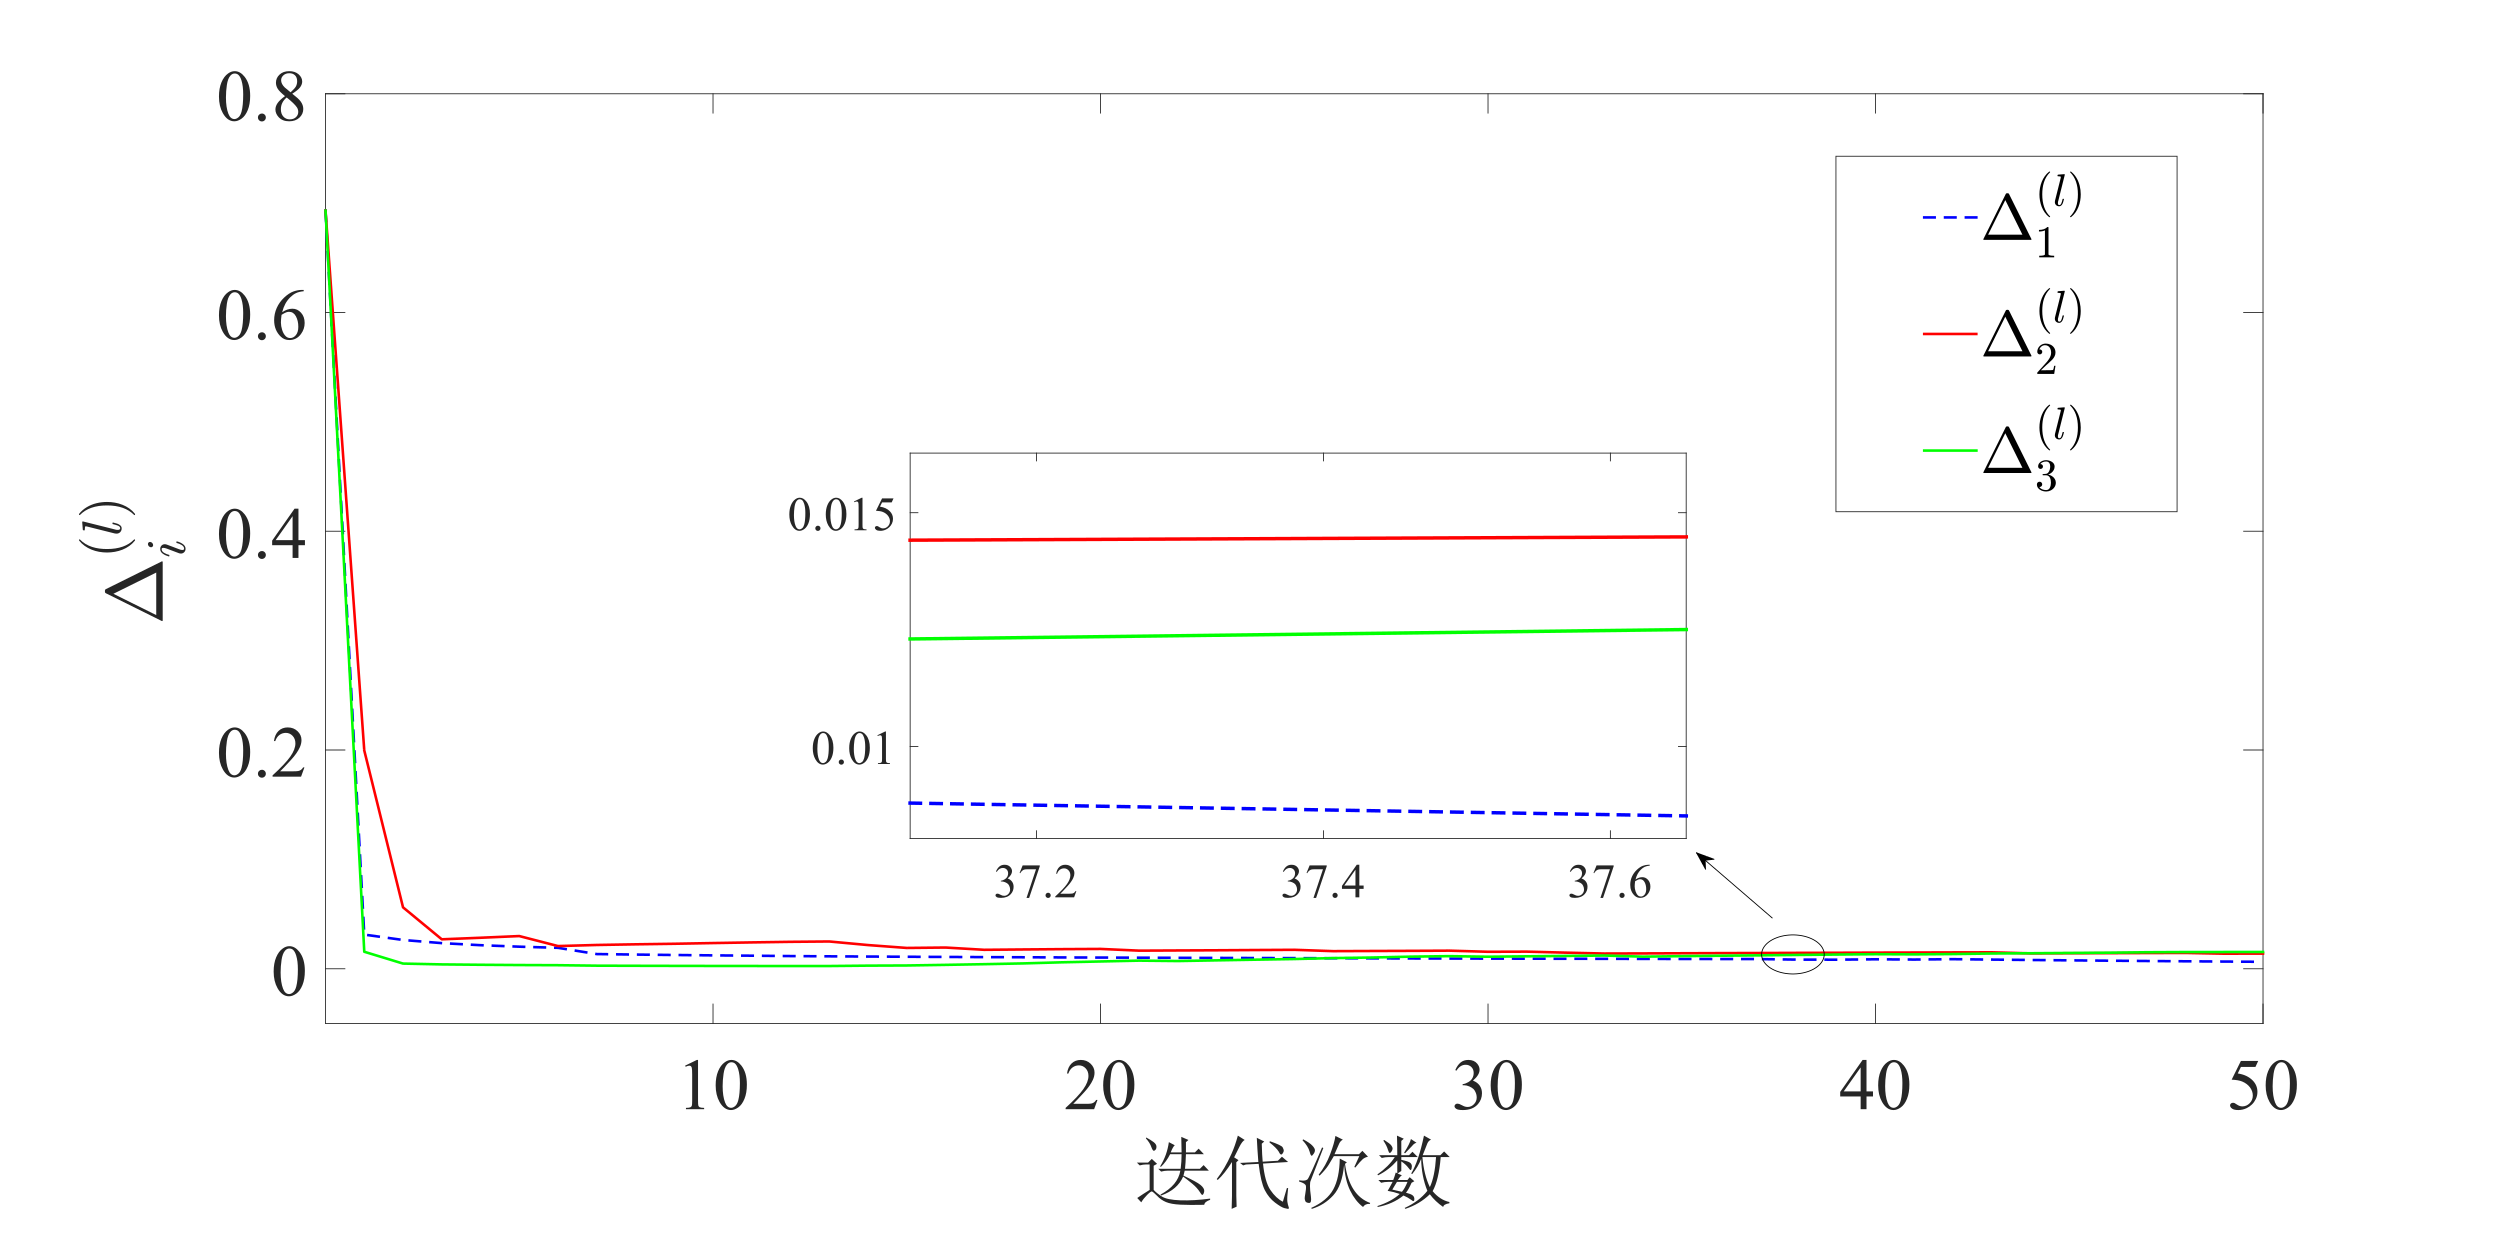 <?xml version="1.0"?>
<!DOCTYPE svg PUBLIC '-//W3C//DTD SVG 1.0//EN'
          'http://www.w3.org/TR/2001/REC-SVG-20010904/DTD/svg10.dtd'>
<svg xmlns:xlink="http://www.w3.org/1999/xlink" style="fill-opacity:1; color-rendering:auto; color-interpolation:auto; text-rendering:auto; stroke:black; stroke-linecap:square; stroke-miterlimit:10; shape-rendering:auto; stroke-opacity:1; fill:black; stroke-dasharray:none; font-weight:normal; stroke-width:1; font-family:'Dialog'; font-style:normal; stroke-linejoin:miter; font-size:12px; stroke-dashoffset:0; image-rendering:auto;" width="1920" height="954" xmlns="http://www.w3.org/2000/svg"
><rect width="100%" height="100%" fill="#333333" stroke="none"/><!--Generated by the Batik Graphics2D SVG Generator--><defs id="genericDefs"
  /><g
  ><defs id="defs1"
    ><clipPath clipPathUnits="userSpaceOnUse" id="clipPath1"
      ><path d="M0 0 L1920 0 L1920 954 L0 954 L0 0 Z"
      /></clipPath
    ></defs
    ><g style="fill:white; stroke:white;"
    ><rect x="0" y="0" width="1920" style="clip-path:url(#clipPath1); stroke:none;" height="954"
    /></g
    ><g style="fill:white; text-rendering:optimizeSpeed; color-rendering:optimizeSpeed; image-rendering:optimizeSpeed; shape-rendering:crispEdges; stroke:white; color-interpolation:sRGB;"
    ><rect x="0" width="1920" height="954" y="0" style="stroke:none;"
      /><path style="stroke:none;" d="M250 786 L1738 786 L1738 72 L250 72 Z"
    /></g
    ><g style="fill:rgb(38,38,38); text-rendering:geometricPrecision; image-rendering:optimizeQuality; color-rendering:optimizeQuality; stroke-linejoin:round; stroke:rgb(38,38,38); color-interpolation:linearRGB; stroke-width:0.667;"
    ><line y2="786" style="fill:none;" x1="250" x2="1738" y1="786"
      /><line y2="72" style="fill:none;" x1="250" x2="1738" y1="72"
      /><line y2="771.12" style="fill:none;" x1="547.6" x2="547.6" y1="786"
      /><line y2="771.12" style="fill:none;" x1="845.2" x2="845.2" y1="786"
      /><line y2="771.12" style="fill:none;" x1="1142.8" x2="1142.8" y1="786"
      /><line y2="771.12" style="fill:none;" x1="1440.4" x2="1440.4" y1="786"
      /><line y2="771.12" style="fill:none;" x1="1738" x2="1738" y1="786"
      /><line y2="86.88" style="fill:none;" x1="547.6" x2="547.6" y1="72"
      /><line y2="86.88" style="fill:none;" x1="845.2" x2="845.2" y1="72"
      /><line y2="86.88" style="fill:none;" x1="1142.8" x2="1142.8" y1="72"
      /><line y2="86.88" style="fill:none;" x1="1440.4" x2="1440.4" y1="72"
      /><line y2="86.88" style="fill:none;" x1="1738" x2="1738" y1="72"
    /></g
    ><g transform="translate(547.6,799.867)" style="font-size:56px; fill:rgb(38,38,38); text-rendering:geometricPrecision; image-rendering:optimizeQuality; color-rendering:optimizeQuality; font-family:'Times New Roman'; stroke:rgb(38,38,38); color-interpolation:linearRGB;"
    ><path style="stroke:none;" d="M-21.438 18.562 L-12.406 14.156 L-11.516 14.156 L-11.516 45.469 Q-11.516 48.578 -11.25 49.344 Q-10.984 50.109 -10.164 50.523 Q-9.344 50.938 -6.828 50.984 L-6.828 52 L-20.781 52 L-20.781 50.984 Q-18.156 50.938 -17.391 50.539 Q-16.625 50.141 -16.32 49.469 Q-16.016 48.797 -16.016 45.469 L-16.016 25.453 Q-16.016 21.406 -16.297 20.25 Q-16.484 19.375 -16.992 18.969 Q-17.5 18.562 -18.203 18.562 Q-19.219 18.562 -21.031 19.406 L-21.438 18.562 ZM2.031 33.672 Q2.031 27.328 3.945 22.75 Q5.859 18.172 9.031 15.938 Q11.484 14.156 14.109 14.156 Q18.375 14.156 21.766 18.5 Q26 23.891 26 33.109 Q26 39.562 24.141 44.07 Q22.281 48.578 19.398 50.617 Q16.516 52.656 13.844 52.656 Q8.531 52.656 5 46.391 Q2.031 41.109 2.031 33.672 ZM7.391 34.359 Q7.391 42.016 9.266 46.859 Q10.828 50.938 13.922 50.938 Q15.391 50.938 16.977 49.609 Q18.562 48.281 19.391 45.156 Q20.641 40.453 20.641 31.906 Q20.641 25.562 19.328 21.312 Q18.344 18.172 16.797 16.859 Q15.672 15.953 14.078 15.953 Q12.219 15.953 10.781 17.625 Q8.812 19.891 8.102 24.758 Q7.391 29.625 7.391 34.359 Z"
    /></g
    ><g transform="translate(845.2,799.867)" style="font-size:56px; fill:rgb(38,38,38); text-rendering:geometricPrecision; image-rendering:optimizeQuality; color-rendering:optimizeQuality; font-family:'Times New Roman'; stroke:rgb(38,38,38); color-interpolation:linearRGB;"
    ><path style="stroke:none;" d="M-2.328 44.859 L-4.922 52 L-26.797 52 L-26.797 50.984 Q-17.141 42.188 -13.203 36.609 Q-9.266 31.031 -9.266 26.406 Q-9.266 22.875 -11.43 20.609 Q-13.594 18.344 -16.594 18.344 Q-19.328 18.344 -21.5 19.938 Q-23.672 21.531 -24.719 24.625 L-25.734 24.625 Q-25.047 19.562 -22.219 16.859 Q-19.391 14.156 -15.141 14.156 Q-10.641 14.156 -7.617 17.055 Q-4.594 19.953 -4.594 23.891 Q-4.594 26.703 -5.906 29.516 Q-7.922 33.953 -12.469 38.906 Q-19.281 46.344 -20.969 47.875 L-11.297 47.875 Q-8.344 47.875 -7.148 47.656 Q-5.953 47.438 -5 46.766 Q-4.047 46.094 -3.328 44.859 L-2.328 44.859 ZM2.031 33.672 Q2.031 27.328 3.945 22.75 Q5.859 18.172 9.031 15.938 Q11.484 14.156 14.109 14.156 Q18.375 14.156 21.766 18.5 Q26 23.891 26 33.109 Q26 39.562 24.141 44.07 Q22.281 48.578 19.398 50.617 Q16.516 52.656 13.844 52.656 Q8.531 52.656 5 46.391 Q2.031 41.109 2.031 33.672 ZM7.391 34.359 Q7.391 42.016 9.266 46.859 Q10.828 50.938 13.922 50.938 Q15.391 50.938 16.977 49.609 Q18.562 48.281 19.391 45.156 Q20.641 40.453 20.641 31.906 Q20.641 25.562 19.328 21.312 Q18.344 18.172 16.797 16.859 Q15.672 15.953 14.078 15.953 Q12.219 15.953 10.781 17.625 Q8.812 19.891 8.102 24.758 Q7.391 29.625 7.391 34.359 Z"
    /></g
    ><g transform="translate(1142.8,799.867)" style="font-size:56px; fill:rgb(38,38,38); text-rendering:geometricPrecision; image-rendering:optimizeQuality; color-rendering:optimizeQuality; font-family:'Times New Roman'; stroke:rgb(38,38,38); color-interpolation:linearRGB;"
    ><path style="stroke:none;" d="M-25.156 21.969 Q-23.562 18.234 -21.148 16.195 Q-18.734 14.156 -15.125 14.156 Q-10.656 14.156 -8.281 17.047 Q-6.484 19.219 -6.484 21.672 Q-6.484 25.719 -11.562 30.047 Q-8.141 31.375 -6.391 33.867 Q-4.641 36.359 -4.641 39.719 Q-4.641 44.531 -7.703 48.062 Q-11.703 52.656 -19.281 52.656 Q-23.016 52.656 -24.375 51.727 Q-25.734 50.797 -25.734 49.734 Q-25.734 48.938 -25.086 48.336 Q-24.438 47.734 -23.547 47.734 Q-22.859 47.734 -22.141 47.953 Q-21.688 48.094 -20.047 48.953 Q-18.406 49.812 -17.766 49.969 Q-16.766 50.281 -15.609 50.281 Q-12.828 50.281 -10.758 48.117 Q-8.688 45.953 -8.688 43 Q-8.688 40.844 -9.656 38.797 Q-10.359 37.266 -11.203 36.469 Q-12.391 35.375 -14.438 34.484 Q-16.484 33.594 -18.625 33.594 L-19.5 33.594 L-19.5 32.781 Q-17.328 32.5 -15.156 31.219 Q-12.984 29.938 -12 28.133 Q-11.016 26.328 -11.016 24.156 Q-11.016 21.344 -12.781 19.609 Q-14.547 17.875 -17.172 17.875 Q-21.406 17.875 -24.25 22.406 L-25.156 21.969 ZM2.031 33.672 Q2.031 27.328 3.945 22.75 Q5.859 18.172 9.031 15.938 Q11.484 14.156 14.109 14.156 Q18.375 14.156 21.766 18.5 Q26 23.891 26 33.109 Q26 39.562 24.141 44.07 Q22.281 48.578 19.398 50.617 Q16.516 52.656 13.844 52.656 Q8.531 52.656 5 46.391 Q2.031 41.109 2.031 33.672 ZM7.391 34.359 Q7.391 42.016 9.266 46.859 Q10.828 50.938 13.922 50.938 Q15.391 50.938 16.977 49.609 Q18.562 48.281 19.391 45.156 Q20.641 40.453 20.641 31.906 Q20.641 25.562 19.328 21.312 Q18.344 18.172 16.797 16.859 Q15.672 15.953 14.078 15.953 Q12.219 15.953 10.781 17.625 Q8.812 19.891 8.102 24.758 Q7.391 29.625 7.391 34.359 Z"
    /></g
    ><g transform="translate(1440.4,799.867)" style="font-size:56px; fill:rgb(38,38,38); text-rendering:geometricPrecision; image-rendering:optimizeQuality; color-rendering:optimizeQuality; font-family:'Times New Roman'; stroke:rgb(38,38,38); color-interpolation:linearRGB;"
    ><path style="stroke:none;" d="M-1.938 38.328 L-1.938 42.203 L-6.922 42.203 L-6.922 52 L-11.422 52 L-11.422 42.203 L-27.125 42.203 L-27.125 38.703 L-9.922 14.156 L-6.922 14.156 L-6.922 38.328 L-1.938 38.328 ZM-11.422 38.328 L-11.422 19.922 L-24.438 38.328 L-11.422 38.328 ZM2.031 33.672 Q2.031 27.328 3.945 22.75 Q5.859 18.172 9.031 15.938 Q11.484 14.156 14.109 14.156 Q18.375 14.156 21.766 18.5 Q26 23.891 26 33.109 Q26 39.562 24.141 44.07 Q22.281 48.578 19.398 50.617 Q16.516 52.656 13.844 52.656 Q8.531 52.656 5 46.391 Q2.031 41.109 2.031 33.672 ZM7.391 34.359 Q7.391 42.016 9.266 46.859 Q10.828 50.938 13.922 50.938 Q15.391 50.938 16.977 49.609 Q18.562 48.281 19.391 45.156 Q20.641 40.453 20.641 31.906 Q20.641 25.562 19.328 21.312 Q18.344 18.172 16.797 16.859 Q15.672 15.953 14.078 15.953 Q12.219 15.953 10.781 17.625 Q8.812 19.891 8.102 24.758 Q7.391 29.625 7.391 34.359 Z"
    /></g
    ><g transform="translate(1738,799.867)" style="font-size:56px; fill:rgb(38,38,38); text-rendering:geometricPrecision; image-rendering:optimizeQuality; color-rendering:optimizeQuality; font-family:'Times New Roman'; stroke:rgb(38,38,38); color-interpolation:linearRGB;"
    ><path style="stroke:none;" d="M-3.688 14.922 L-5.828 19.562 L-16.984 19.562 L-19.406 24.547 Q-12.172 25.609 -7.922 29.938 Q-4.297 33.656 -4.297 38.688 Q-4.297 41.609 -5.484 44.094 Q-6.672 46.578 -8.477 48.328 Q-10.281 50.078 -12.5 51.156 Q-15.641 52.656 -18.953 52.656 Q-22.281 52.656 -23.797 51.523 Q-25.312 50.391 -25.312 49.016 Q-25.312 48.25 -24.688 47.664 Q-24.062 47.078 -23.109 47.078 Q-22.391 47.078 -21.859 47.297 Q-21.328 47.516 -20.047 48.422 Q-17.984 49.844 -15.891 49.844 Q-12.688 49.844 -10.266 47.422 Q-7.844 45 -7.844 41.531 Q-7.844 38.156 -10.008 35.25 Q-12.172 32.344 -15.969 30.75 Q-18.953 29.516 -24.094 29.328 L-16.984 14.922 L-3.688 14.922 ZM2.031 33.672 Q2.031 27.328 3.945 22.75 Q5.859 18.172 9.031 15.938 Q11.484 14.156 14.109 14.156 Q18.375 14.156 21.766 18.5 Q26 23.891 26 33.109 Q26 39.562 24.141 44.07 Q22.281 48.578 19.398 50.617 Q16.516 52.656 13.844 52.656 Q8.531 52.656 5 46.391 Q2.031 41.109 2.031 33.672 ZM7.391 34.359 Q7.391 42.016 9.266 46.859 Q10.828 50.938 13.922 50.938 Q15.391 50.938 16.977 49.609 Q18.562 48.281 19.391 45.156 Q20.641 40.453 20.641 31.906 Q20.641 25.562 19.328 21.312 Q18.344 18.172 16.797 16.859 Q15.672 15.953 14.078 15.953 Q12.219 15.953 10.781 17.625 Q8.812 19.891 8.102 24.758 Q7.391 29.625 7.391 34.359 Z"
    /></g
    ><g transform="translate(994.001,864.2)" style="font-size:61.333px; fill:rgb(38,38,38); text-rendering:geometricPrecision; image-rendering:optimizeQuality; color-rendering:optimizeQuality; font-family:'宋体'; stroke:rgb(38,38,38); color-interpolation:linearRGB;"
    ><path style="stroke:none;" d="M-84.156 34.891 L-85.109 38.703 Q-74.859 43.469 -72 45.852 Q-69.141 48.234 -69.141 50.375 Q-69.141 51.328 -69.617 52.398 Q-70.094 53.469 -70.578 53.469 Q-71.297 53.469 -72.484 51.328 Q-74.625 47.984 -78.203 45.008 Q-81.781 42.031 -85.344 39.406 Q-89.641 49.422 -102.266 53.953 L-102.75 53.234 Q-89.406 46.078 -87.5 34.891 L-97.5 34.891 Q-99.641 34.891 -102.266 35.594 L-104.406 33.453 L-87.25 33.453 Q-86.547 27.969 -86.547 22.25 L-95.359 22.25 Q-98.219 27.969 -102.5 32.031 L-102.984 31.547 Q-100.125 26.781 -98.578 22.375 Q-97.031 17.969 -96.312 12.969 L-91.781 15.344 Q-93.219 16.531 -94.875 20.828 L-86.547 20.828 Q-86.547 16.062 -86.781 8.906 L-81.297 11.297 L-83.203 12.969 L-83.203 20.828 L-76.297 20.828 L-73.438 17.969 L-69.391 22.25 L-83.203 22.25 Q-83.438 29.172 -83.922 33.453 L-72.484 33.453 L-69.625 30.594 L-65.578 34.891 L-84.156 34.891 ZM-107.984 49.656 Q-105.844 52.047 -101.789 54.664 Q-97.734 57.281 -87.492 57.641 Q-77.25 58 -64.625 56.328 L-64.625 57.281 Q-68.906 58.719 -69.141 61.094 Q-80.344 61.344 -87.492 60.984 Q-94.641 60.625 -98.57 58.953 Q-102.5 57.281 -105.359 54.188 Q-108.469 51.094 -109.297 50.852 Q-110.125 50.609 -112.984 53.469 Q-115.844 56.328 -117.516 59.188 L-120.609 55.859 Q-116.094 52.75 -111.078 49.656 L-111.078 30.125 L-114.188 30.125 Q-116.094 30.125 -118.703 30.828 L-120.859 28.688 L-112.281 28.688 L-109.422 25.828 L-105.359 29.641 L-107.984 31.078 L-107.984 49.656 ZM-113.938 10.109 L-113.703 9.391 Q-110.125 11.297 -107.984 12.961 Q-105.844 14.625 -105.844 16.414 Q-105.844 18.203 -106.68 18.922 Q-107.516 19.641 -107.75 19.641 Q-108.703 19.641 -109.656 17.016 Q-110.844 13.438 -113.938 10.109 ZM-8.762 58.719 L-5.668 48.234 L-4.715 48.234 Q-5.668 56.328 -5.309 58.711 Q-4.949 61.094 -4.246 63 Q-3.762 64.203 -4.949 64.203 Q-5.434 64.203 -7.699 63.602 Q-9.965 63 -14.73 59.43 Q-19.496 55.859 -22.59 49.898 Q-25.684 43.938 -27.355 29.641 L-37.121 30.125 L-39.262 30.828 L-41.652 28.922 L-27.59 28.219 Q-28.074 22.25 -28.309 18.203 Q-28.543 14.156 -28.777 9.625 L-23.059 12.484 L-24.965 14.156 Q-24.73 23.453 -24.262 27.969 L-12.574 27.266 L-9.48 24.156 L-4.715 28.219 L-24.012 29.406 Q-22.59 43.469 -18.301 49.781 Q-14.012 56.094 -8.762 58.719 ZM-19.012 13.203 L-18.777 12.25 Q-9.715 15.344 -8.887 17.016 Q-8.059 18.688 -8.059 19.391 Q-8.059 20.344 -8.77 21.422 Q-9.48 22.5 -9.965 22.5 Q-10.918 22.5 -11.871 20.344 Q-13.777 17.25 -19.012 13.203 ZM-44.512 28.453 L-44.512 54.188 Q-44.512 58 -44.277 62.531 L-48.09 64.203 Q-47.84 58.234 -47.84 54.422 L-47.84 28.219 Q-53.559 37.266 -58.809 42.031 L-59.527 41.312 Q-56.418 37.266 -53.684 32.617 Q-50.949 27.969 -48.207 21.898 Q-45.465 15.828 -43.324 7.953 L-38.074 11.297 Q-39.98 12.25 -42.121 16.531 Q-44.277 21.062 -46.184 24.641 L-42.84 26.781 L-44.512 28.453 ZM46.133 32.031 L49.945 23.688 L30.398 23.688 Q28.492 27.016 26.352 30.477 Q24.211 33.938 19.445 38.703 L18.727 37.984 Q24.211 31.078 27.547 22.258 Q30.883 13.438 31.602 8.203 L37.32 11.062 Q35.414 12.016 34.461 14.156 Q33.508 16.297 30.883 22.25 L49.711 22.25 L52.32 19.641 L56.617 24.156 Q54.227 24.641 52.562 26.07 Q50.898 27.5 46.852 32.5 L46.133 32.031 ZM38.273 30.359 Q36.836 46.328 29.93 53.836 Q23.023 61.344 13.492 64.203 L13.008 63.484 Q25.164 58 29.93 49.305 Q34.695 40.609 34.93 25.594 L40.414 28.453 L38.977 29.641 Q40.648 41.797 45.531 49.305 Q50.414 56.812 58.289 59.672 L58.039 60.391 Q54.477 60.141 52.805 62.766 Q46.852 58.234 42.914 50.133 Q38.977 42.031 38.273 30.359 ZM6.82 10.812 Q11.82 13.438 13.844 15.586 Q15.867 17.734 15.867 19.156 Q15.867 20.594 14.797 22.023 Q13.727 23.453 13.492 23.453 Q12.539 23.453 11.82 20.344 Q10.633 16.062 6.336 11.531 L6.82 10.812 ZM3.711 42.266 Q5.383 42.516 6.82 42.516 Q8.961 42.516 10.148 41.562 Q11.336 40.609 21.352 17.016 L22.305 17.484 Q13.008 41.797 12.539 42.75 Q12.055 43.703 12.055 46.68 Q12.055 49.656 12.773 54.656 Q13.492 59.906 11.227 59.672 Q8.961 59.438 8.484 58.242 Q8.008 57.047 8.008 56.094 Q8.008 55.141 8.477 52.516 Q9.195 48.703 8.961 46.68 Q8.727 44.656 3.711 43.219 L3.711 42.266 ZM78.871 43.469 Q76.965 46.562 75.293 49.422 Q78.387 50.141 82.684 51.094 Q84.824 48.703 86.965 43.469 L78.871 43.469 ZM69.106 11.297 Q73.621 14.156 74.574 15.586 Q75.527 17.016 75.527 17.734 Q75.527 18.922 74.699 20.109 Q73.871 21.297 73.387 21.297 Q72.668 21.297 71.965 18.922 Q71.012 15.578 68.387 11.766 L69.106 11.297 ZM89.59 10.578 L93.887 13.438 Q91.981 13.922 90.543 15.828 Q88.871 17.734 85.059 21.547 L84.356 21.062 Q88.871 13.922 89.59 10.578 ZM78.871 7.953 L84.106 10.344 L82.199 12.016 L82.199 22.969 L88.168 22.969 L90.777 20.344 L94.84 24.406 L82.199 24.406 L82.199 26.547 Q87.684 27.734 88.996 28.805 Q90.309 29.875 90.309 31.547 Q90.309 32.266 90.066 33.336 Q89.824 34.406 89.356 34.406 Q88.871 34.406 87.684 32.734 Q85.777 30.125 82.199 27.734 L82.199 35.125 L79.34 37.031 L82.684 38.453 Q81.496 38.938 79.59 42.031 L86.965 42.031 L88.637 39.891 L92.215 42.984 L90.074 44.172 Q87.684 49.656 85.777 51.797 Q89.59 52.75 90.902 53.828 Q92.215 54.906 92.215 56.57 Q92.215 58.234 91.496 58.234 Q90.777 58.234 89.824 57.281 Q87.215 55.375 83.871 53.953 Q75.527 60.625 64.09 62.766 L63.855 62.047 Q74.824 58.484 81.012 52.75 Q76.246 51.094 71.715 50.375 Q72.668 48.938 75.527 43.469 L72.434 43.469 Q69.34 43.469 66.715 44.172 L64.574 42.031 L76.012 42.031 Q76.965 39.656 77.918 36.312 L79.106 36.797 L79.106 27.016 Q72.668 34.406 64.34 38.453 L63.855 37.75 Q72.668 31.547 77.199 24.406 L72.918 24.406 Q69.809 24.406 67.199 25.109 L65.043 22.969 L79.106 22.969 Q79.106 14.391 78.871 7.953 ZM98.402 24.406 Q99.606 38.219 104.121 47.516 Q107.934 39.406 108.887 24.406 L98.402 24.406 ZM99.606 7.953 L105.074 11.062 Q103.168 11.766 102.215 13.914 Q101.262 16.062 98.652 22.969 L112.231 22.969 L115.09 20.109 L119.371 24.406 L112.465 24.406 Q111.043 42.031 106.277 50.609 Q111.746 57.281 119.137 58.953 L119.137 59.906 Q114.606 60.625 114.371 62.766 Q108.184 58.484 104.121 53 Q96.262 60.625 85.309 64.203 L84.824 63.484 Q95.793 58.484 102.215 50.375 Q97.699 39.172 97.449 25.828 Q95.074 32.031 90.543 37.5 L89.824 37.031 Q95.543 27.5 99.606 7.953 Z"
    /></g
    ><g style="fill:rgb(38,38,38); text-rendering:geometricPrecision; image-rendering:optimizeQuality; color-rendering:optimizeQuality; stroke-linejoin:round; stroke:rgb(38,38,38); color-interpolation:linearRGB; stroke-width:0.667;"
    ><line y2="72" style="fill:none;" x1="250" x2="250" y1="786"
      /><line y2="72" style="fill:none;" x1="1738" x2="1738" y1="786"
      /><line y2="744" style="fill:none;" x1="250" x2="264.88" y1="744"
      /><line y2="576" style="fill:none;" x1="250" x2="264.88" y1="576"
      /><line y2="408" style="fill:none;" x1="250" x2="264.88" y1="408"
      /><line y2="240" style="fill:none;" x1="250" x2="264.88" y1="240"
      /><line y2="72" style="fill:none;" x1="250" x2="264.88" y1="72"
      /><line y2="744" style="fill:none;" x1="1738" x2="1723.12" y1="744"
      /><line y2="576" style="fill:none;" x1="1738" x2="1723.12" y1="576"
      /><line y2="408" style="fill:none;" x1="1738" x2="1723.12" y1="408"
      /><line y2="240" style="fill:none;" x1="1738" x2="1723.12" y1="240"
      /><line y2="72" style="fill:none;" x1="1738" x2="1723.12" y1="72"
    /></g
    ><g transform="translate(236.133,744)" style="font-size:56px; fill:rgb(38,38,38); text-rendering:geometricPrecision; image-rendering:optimizeQuality; color-rendering:optimizeQuality; font-family:'Times New Roman'; stroke:rgb(38,38,38); color-interpolation:linearRGB;"
    ><path style="stroke:none;" d="M-25.969 2.172 Q-25.969 -4.172 -24.055 -8.75 Q-22.141 -13.328 -18.969 -15.562 Q-16.516 -17.344 -13.891 -17.344 Q-9.625 -17.344 -6.234 -13 Q-2 -7.609 -2 1.609 Q-2 8.062 -3.859 12.57 Q-5.719 17.078 -8.602 19.117 Q-11.484 21.156 -14.156 21.156 Q-19.469 21.156 -23 14.891 Q-25.969 9.609 -25.969 2.172 ZM-20.609 2.859 Q-20.609 10.516 -18.734 15.359 Q-17.172 19.438 -14.078 19.438 Q-12.609 19.438 -11.023 18.109 Q-9.438 16.781 -8.609 13.656 Q-7.359 8.953 -7.359 0.406 Q-7.359 -5.938 -8.672 -10.188 Q-9.656 -13.328 -11.203 -14.641 Q-12.328 -15.547 -13.922 -15.547 Q-15.781 -15.547 -17.219 -13.875 Q-19.188 -11.609 -19.898 -6.742 Q-20.609 -1.875 -20.609 2.859 Z"
    /></g
    ><g transform="translate(236.133,576)" style="font-size:56px; fill:rgb(38,38,38); text-rendering:geometricPrecision; image-rendering:optimizeQuality; color-rendering:optimizeQuality; font-family:'Times New Roman'; stroke:rgb(38,38,38); color-interpolation:linearRGB;"
    ><path style="stroke:none;" d="M-67.969 2.172 Q-67.969 -4.172 -66.055 -8.75 Q-64.141 -13.328 -60.969 -15.562 Q-58.516 -17.344 -55.891 -17.344 Q-51.625 -17.344 -48.234 -13 Q-44 -7.609 -44 1.609 Q-44 8.062 -45.859 12.57 Q-47.719 17.078 -50.602 19.117 Q-53.484 21.156 -56.156 21.156 Q-61.469 21.156 -65 14.891 Q-67.969 9.609 -67.969 2.172 ZM-62.609 2.859 Q-62.609 10.516 -60.734 15.359 Q-59.172 19.438 -56.078 19.438 Q-54.609 19.438 -53.023 18.109 Q-51.438 16.781 -50.609 13.656 Q-49.359 8.953 -49.359 0.406 Q-49.359 -5.938 -50.672 -10.188 Q-51.656 -13.328 -53.203 -14.641 Q-54.328 -15.547 -55.922 -15.547 Q-57.781 -15.547 -59.219 -13.875 Q-61.188 -11.609 -61.898 -6.742 Q-62.609 -1.875 -62.609 2.859 ZM-35 15.188 Q-33.719 15.188 -32.844 16.078 Q-31.969 16.969 -31.969 18.234 Q-31.969 19.484 -32.852 20.375 Q-33.734 21.266 -35 21.266 Q-36.25 21.266 -37.141 20.375 Q-38.031 19.484 -38.031 18.234 Q-38.031 16.938 -37.141 16.062 Q-36.25 15.188 -35 15.188 ZM-2.328 13.359 L-4.922 20.5 L-26.797 20.5 L-26.797 19.484 Q-17.141 10.688 -13.203 5.109 Q-9.266 -0.469 -9.266 -5.094 Q-9.266 -8.625 -11.43 -10.891 Q-13.594 -13.156 -16.594 -13.156 Q-19.328 -13.156 -21.5 -11.562 Q-23.672 -9.969 -24.719 -6.875 L-25.734 -6.875 Q-25.047 -11.938 -22.219 -14.641 Q-19.391 -17.344 -15.141 -17.344 Q-10.641 -17.344 -7.617 -14.445 Q-4.594 -11.547 -4.594 -7.609 Q-4.594 -4.797 -5.906 -1.984 Q-7.922 2.453 -12.469 7.406 Q-19.281 14.844 -20.969 16.375 L-11.297 16.375 Q-8.344 16.375 -7.148 16.156 Q-5.953 15.938 -5 15.266 Q-4.047 14.594 -3.328 13.359 L-2.328 13.359 Z"
    /></g
    ><g transform="translate(236.133,408)" style="font-size:56px; fill:rgb(38,38,38); text-rendering:geometricPrecision; image-rendering:optimizeQuality; color-rendering:optimizeQuality; font-family:'Times New Roman'; stroke:rgb(38,38,38); color-interpolation:linearRGB;"
    ><path style="stroke:none;" d="M-67.969 2.172 Q-67.969 -4.172 -66.055 -8.75 Q-64.141 -13.328 -60.969 -15.562 Q-58.516 -17.344 -55.891 -17.344 Q-51.625 -17.344 -48.234 -13 Q-44 -7.609 -44 1.609 Q-44 8.062 -45.859 12.57 Q-47.719 17.078 -50.602 19.117 Q-53.484 21.156 -56.156 21.156 Q-61.469 21.156 -65 14.891 Q-67.969 9.609 -67.969 2.172 ZM-62.609 2.859 Q-62.609 10.516 -60.734 15.359 Q-59.172 19.438 -56.078 19.438 Q-54.609 19.438 -53.023 18.109 Q-51.438 16.781 -50.609 13.656 Q-49.359 8.953 -49.359 0.406 Q-49.359 -5.938 -50.672 -10.188 Q-51.656 -13.328 -53.203 -14.641 Q-54.328 -15.547 -55.922 -15.547 Q-57.781 -15.547 -59.219 -13.875 Q-61.188 -11.609 -61.898 -6.742 Q-62.609 -1.875 -62.609 2.859 ZM-35 15.188 Q-33.719 15.188 -32.844 16.078 Q-31.969 16.969 -31.969 18.234 Q-31.969 19.484 -32.852 20.375 Q-33.734 21.266 -35 21.266 Q-36.25 21.266 -37.141 20.375 Q-38.031 19.484 -38.031 18.234 Q-38.031 16.938 -37.141 16.062 Q-36.25 15.188 -35 15.188 ZM-1.938 6.828 L-1.938 10.703 L-6.922 10.703 L-6.922 20.5 L-11.422 20.5 L-11.422 10.703 L-27.125 10.703 L-27.125 7.203 L-9.922 -17.344 L-6.922 -17.344 L-6.922 6.828 L-1.938 6.828 ZM-11.422 6.828 L-11.422 -11.578 L-24.438 6.828 L-11.422 6.828 Z"
    /></g
    ><g transform="translate(236.133,240)" style="font-size:56px; fill:rgb(38,38,38); text-rendering:geometricPrecision; image-rendering:optimizeQuality; color-rendering:optimizeQuality; font-family:'Times New Roman'; stroke:rgb(38,38,38); color-interpolation:linearRGB;"
    ><path style="stroke:none;" d="M-67.969 2.172 Q-67.969 -4.172 -66.055 -8.75 Q-64.141 -13.328 -60.969 -15.562 Q-58.516 -17.344 -55.891 -17.344 Q-51.625 -17.344 -48.234 -13 Q-44 -7.609 -44 1.609 Q-44 8.062 -45.859 12.57 Q-47.719 17.078 -50.602 19.117 Q-53.484 21.156 -56.156 21.156 Q-61.469 21.156 -65 14.891 Q-67.969 9.609 -67.969 2.172 ZM-62.609 2.859 Q-62.609 10.516 -60.734 15.359 Q-59.172 19.438 -56.078 19.438 Q-54.609 19.438 -53.023 18.109 Q-51.438 16.781 -50.609 13.656 Q-49.359 8.953 -49.359 0.406 Q-49.359 -5.938 -50.672 -10.188 Q-51.656 -13.328 -53.203 -14.641 Q-54.328 -15.547 -55.922 -15.547 Q-57.781 -15.547 -59.219 -13.875 Q-61.188 -11.609 -61.898 -6.742 Q-62.609 -1.875 -62.609 2.859 ZM-35 15.188 Q-33.719 15.188 -32.844 16.078 Q-31.969 16.969 -31.969 18.234 Q-31.969 19.484 -32.852 20.375 Q-33.734 21.266 -35 21.266 Q-36.25 21.266 -37.141 20.375 Q-38.031 19.484 -38.031 18.234 Q-38.031 16.938 -37.141 16.062 Q-36.25 15.188 -35 15.188 ZM-2.891 -17.344 L-2.891 -16.328 Q-6.5 -15.984 -8.789 -14.898 Q-11.078 -13.812 -13.305 -11.602 Q-15.531 -9.391 -16.992 -6.672 Q-18.453 -3.953 -19.438 -0.203 Q-15.5 -2.906 -11.531 -2.906 Q-7.734 -2.906 -4.945 0.156 Q-2.156 3.219 -2.156 8.031 Q-2.156 12.672 -4.969 16.5 Q-8.359 21.156 -13.938 21.156 Q-17.75 21.156 -20.391 18.641 Q-25.594 13.75 -25.594 5.953 Q-25.594 0.969 -23.594 -3.516 Q-21.594 -8 -17.891 -11.469 Q-14.188 -14.938 -10.797 -16.141 Q-7.406 -17.344 -4.484 -17.344 L-2.891 -17.344 ZM-19.906 1.797 Q-20.391 5.484 -20.391 7.75 Q-20.391 10.375 -19.422 13.453 Q-18.453 16.531 -16.547 18.344 Q-15.141 19.625 -13.156 19.625 Q-10.766 19.625 -8.898 17.383 Q-7.031 15.141 -7.031 10.984 Q-7.031 6.312 -8.891 2.891 Q-10.75 -0.531 -14.156 -0.531 Q-15.203 -0.531 -16.391 -0.094 Q-17.578 0.344 -19.906 1.797 Z"
    /></g
    ><g transform="translate(236.133,72)" style="font-size:56px; fill:rgb(38,38,38); text-rendering:geometricPrecision; image-rendering:optimizeQuality; color-rendering:optimizeQuality; font-family:'Times New Roman'; stroke:rgb(38,38,38); color-interpolation:linearRGB;"
    ><path style="stroke:none;" d="M-67.969 2.172 Q-67.969 -4.172 -66.055 -8.75 Q-64.141 -13.328 -60.969 -15.562 Q-58.516 -17.344 -55.891 -17.344 Q-51.625 -17.344 -48.234 -13 Q-44 -7.609 -44 1.609 Q-44 8.062 -45.859 12.57 Q-47.719 17.078 -50.602 19.117 Q-53.484 21.156 -56.156 21.156 Q-61.469 21.156 -65 14.891 Q-67.969 9.609 -67.969 2.172 ZM-62.609 2.859 Q-62.609 10.516 -60.734 15.359 Q-59.172 19.438 -56.078 19.438 Q-54.609 19.438 -53.023 18.109 Q-51.438 16.781 -50.609 13.656 Q-49.359 8.953 -49.359 0.406 Q-49.359 -5.938 -50.672 -10.188 Q-51.656 -13.328 -53.203 -14.641 Q-54.328 -15.547 -55.922 -15.547 Q-57.781 -15.547 -59.219 -13.875 Q-61.188 -11.609 -61.898 -6.742 Q-62.609 -1.875 -62.609 2.859 ZM-35 15.188 Q-33.719 15.188 -32.844 16.078 Q-31.969 16.969 -31.969 18.234 Q-31.969 19.484 -32.852 20.375 Q-33.734 21.266 -35 21.266 Q-36.25 21.266 -37.141 20.375 Q-38.031 19.484 -38.031 18.234 Q-38.031 16.938 -37.141 16.062 Q-36.25 15.188 -35 15.188 ZM-17.25 1.828 Q-21.656 -1.781 -22.93 -3.969 Q-24.203 -6.156 -24.203 -8.516 Q-24.203 -12.125 -21.414 -14.734 Q-18.625 -17.344 -14 -17.344 Q-9.516 -17.344 -6.781 -14.914 Q-4.047 -12.484 -4.047 -9.359 Q-4.047 -7.281 -5.523 -5.125 Q-7 -2.969 -11.672 -0.031 Q-6.859 3.688 -5.297 5.812 Q-3.219 8.609 -3.219 11.688 Q-3.219 15.609 -6.203 18.383 Q-9.188 21.156 -14.031 21.156 Q-19.297 21.156 -22.25 17.844 Q-24.609 15.188 -24.609 12.047 Q-24.609 9.594 -22.953 7.172 Q-21.297 4.75 -17.25 1.828 ZM-12.953 -1.109 Q-9.672 -4.062 -8.797 -5.766 Q-7.922 -7.469 -7.922 -9.641 Q-7.922 -12.5 -9.539 -14.133 Q-11.156 -15.766 -13.938 -15.766 Q-16.734 -15.766 -18.484 -14.148 Q-20.234 -12.531 -20.234 -10.375 Q-20.234 -8.953 -19.508 -7.531 Q-18.781 -6.109 -17.438 -4.828 L-12.953 -1.109 ZM-15.969 2.859 Q-18.234 4.781 -19.328 7.031 Q-20.422 9.281 -20.422 11.906 Q-20.422 15.438 -18.492 17.555 Q-16.562 19.672 -13.594 19.672 Q-10.641 19.672 -8.859 18.008 Q-7.078 16.344 -7.078 13.969 Q-7.078 12 -8.125 10.438 Q-10.062 7.531 -15.969 2.859 Z"
    /></g
    ><g transform="translate(147.133,429) rotate(-90)" style="font-size:61.6px; fill:rgb(38,38,38); text-rendering:geometricPrecision; image-rendering:optimizeQuality; color-rendering:optimizeQuality; font-family:'mwb_cmr10'; stroke:rgb(38,38,38); color-interpolation:linearRGB;"
    ><path style="stroke:none;" d="M-47.474 -22.176 Q-47.989 -22.176 -47.989 -22.661 Q-47.958 -22.723 -47.942 -22.754 Q-47.927 -22.786 -47.927 -22.879 L-26.583 -65.895 Q-26.317 -66.551 -25.458 -66.551 L-24.614 -66.551 Q-23.77 -66.551 -23.489 -65.895 L-2.146 -22.879 Q-2.13 -22.817 -2.114 -22.77 Q-2.099 -22.723 -2.099 -22.661 Q-2.099 -22.176 -2.614 -22.176 L-47.474 -22.176 ZM-43.38 -27.145 L-10.724 -27.145 L-27.036 -60.051 L-43.38 -27.145 Z"
      /><path style="stroke:none;" d="M13.829 -43.502 Q11.438 -45.393 9.704 -47.838 Q7.969 -50.283 6.868 -53.057 Q5.766 -55.83 5.219 -58.854 Q4.672 -61.877 4.672 -64.924 Q4.672 -68.018 5.219 -71.041 Q5.766 -74.064 6.891 -76.854 Q8.016 -79.643 9.758 -82.08 Q11.501 -84.518 13.829 -86.346 Q13.829 -86.424 14.047 -86.424 L14.438 -86.424 Q14.563 -86.424 14.672 -86.307 Q14.782 -86.189 14.782 -86.049 Q14.782 -85.861 14.688 -85.768 Q12.594 -83.721 11.196 -81.369 Q9.797 -79.018 8.946 -76.361 Q8.094 -73.705 7.719 -70.861 Q7.344 -68.018 7.344 -64.924 Q7.344 -51.252 14.657 -44.158 Q14.782 -44.033 14.782 -43.799 Q14.782 -43.69 14.665 -43.557 Q14.547 -43.424 14.438 -43.424 L14.047 -43.424 Q13.829 -43.424 13.829 -43.502 Z"
      /><path style="stroke:none;" d="M19.16 -57.658 Q19.16 -57.783 19.191 -58.033 Q19.223 -58.283 19.254 -58.526 Q19.285 -58.768 19.285 -58.893 L24.613 -80.189 Q24.785 -80.924 24.832 -81.346 Q24.832 -82.033 22.035 -82.033 Q21.613 -82.033 21.613 -82.596 Q21.644 -82.705 21.715 -82.979 Q21.785 -83.252 21.902 -83.4 Q22.019 -83.549 22.223 -83.549 L28.019 -84.002 Q28.551 -84.002 28.551 -83.471 L22.348 -58.736 Q22.035 -58.033 22.035 -56.674 Q22.035 -54.83 23.301 -54.83 Q24.613 -54.83 25.277 -56.479 Q25.941 -58.127 26.473 -60.486 Q26.551 -60.752 26.816 -60.752 L27.332 -60.752 Q27.488 -60.752 27.605 -60.611 Q27.723 -60.471 27.723 -60.33 Q27.223 -58.252 26.816 -57.041 Q26.41 -55.83 25.504 -54.76 Q24.598 -53.69 23.207 -53.69 Q21.488 -53.69 20.324 -54.807 Q19.16 -55.924 19.16 -57.658 Z"
      /><path style="stroke:none;" d="M33.781 -43.424 Q33.406 -43.424 33.406 -43.799 Q33.406 -43.986 33.484 -44.08 Q40.828 -51.252 40.828 -64.924 Q40.828 -78.596 33.562 -85.689 Q33.406 -85.799 33.406 -86.049 Q33.406 -86.189 33.515 -86.307 Q33.625 -86.424 33.781 -86.424 L34.172 -86.424 Q34.297 -86.424 34.39 -86.346 Q37.468 -83.908 39.531 -80.424 Q41.593 -76.939 42.547 -72.986 Q43.5 -69.033 43.5 -64.924 Q43.5 -61.877 42.984 -58.932 Q42.468 -55.986 41.343 -53.119 Q40.218 -50.252 38.5 -47.822 Q36.781 -45.393 34.39 -43.502 Q34.297 -43.424 34.172 -43.424 L33.781 -43.424 Z"
      /><path style="stroke:none;" d="M3.86 -8.194 Q3.86 -8.99 4.204 -9.865 L7.688 -19.131 Q8.251 -20.694 8.251 -21.709 Q8.251 -22.99 7.297 -22.99 Q5.61 -22.99 4.5 -21.233 Q3.391 -19.475 2.876 -17.319 Q2.782 -17.053 2.516 -17.053 L2.016 -17.053 Q1.657 -17.053 1.657 -17.444 L1.657 -17.569 Q2.344 -20.131 3.774 -22.115 Q5.204 -24.1 7.391 -24.1 Q8.922 -24.1 9.985 -23.092 Q11.047 -22.084 11.047 -20.537 Q11.047 -19.74 10.688 -18.85 L7.204 -9.615 Q6.61 -8.194 6.61 -7.037 Q6.61 -5.756 7.594 -5.756 Q9.282 -5.756 10.399 -7.545 Q11.516 -9.334 11.985 -11.412 Q12.063 -11.678 12.329 -11.678 L12.844 -11.678 Q13.016 -11.678 13.118 -11.561 Q13.219 -11.444 13.219 -11.287 Q13.219 -11.256 13.188 -11.162 Q12.594 -8.725 11.133 -6.67 Q9.672 -4.615 7.516 -4.615 Q6 -4.615 4.93 -5.654 Q3.86 -6.694 3.86 -8.194 ZM8.704 -31.162 Q8.704 -32.053 9.461 -32.787 Q10.219 -33.522 11.126 -33.522 Q11.86 -33.522 12.329 -33.076 Q12.797 -32.631 12.797 -31.928 Q12.797 -30.975 12.032 -30.248 Q11.266 -29.522 10.344 -29.522 Q9.657 -29.522 9.18 -29.99 Q8.704 -30.459 8.704 -31.162 Z"
    /></g
    ><g style="stroke-linecap:butt; fill:blue; text-rendering:geometricPrecision; image-rendering:optimizeQuality; color-rendering:optimizeQuality; stroke-linejoin:bevel; stroke-dasharray:8,8; stroke:blue; color-interpolation:linearRGB; stroke-width:2; stroke-miterlimit:1;"
    ><path d="M250 161.756 L279.76 717.778 L309.52 721.903 L339.28 724.322 L369.04 725.909 L398.8 727.054 L428.56 727.932 L458.32 732.722 L488.08 733.11 L517.84 733.438 L547.6 733.724 L577.36 733.97 L607.12 734.265 L636.88 734.457 L666.64 734.63 L696.4 734.787 L726.16 734.93 L755.92 735.062 L785.68 735.184 L815.44 735.297 L845.2 735.402 L874.96 735.501 L904.72 735.593 L934.48 735.68 L964.24 735.761 L994 735.839 L1023.76 735.912 L1053.52 736.006 L1083.28 736.096 L1113.04 736.158 L1142.8 736.217 L1172.56 736.274 L1202.32 736.329 L1232.08 736.381 L1261.84 736.431 L1291.6 736.479 L1321.36 736.525 L1351.12 736.57 L1380.88 736.996 L1410.64 737.034 L1440.4 736.733 L1470.16 736.934 L1499.92 736.639 L1529.68 736.965 L1559.44 737.266 L1589.2 737.543 L1618.96 737.809 L1648.72 738.048 L1678.48 738.269 L1708.24 738.475 L1738 738.673" style="fill:none; fill-rule:evenodd;"
      /><path d="M250 161.756 L279.76 576.362 L309.52 696.83 L339.28 721.39 L369.04 720.195 L398.8 718.895 L428.56 726.577 L458.32 725.742 L488.08 725.235 L517.84 724.815 L547.6 724.268 L577.36 723.77 L607.12 723.32 L636.88 723.054 L666.64 725.808 L696.4 728.021 L726.16 727.711 L755.92 729.453 L785.68 729.189 L815.44 728.941 L845.2 728.773 L874.96 730.103 L904.72 729.952 L934.48 729.809 L964.24 729.622 L994 729.444 L1023.76 730.482 L1053.52 730.363 L1083.28 730.251 L1113.04 730.101 L1142.8 730.966 L1172.56 730.864 L1202.32 731.627 L1232.08 732.318 L1261.84 732.225 L1291.6 732.106 L1321.36 731.991 L1351.12 731.906 L1380.88 731.797 L1410.64 731.717 L1440.4 731.614 L1470.16 731.538 L1499.92 731.442 L1529.68 731.37 L1559.44 732.185 L1589.2 732.094 L1618.96 732.026 L1648.72 731.94 L1678.48 731.855 L1708.24 732.445 L1738 732.365" style="fill:none; stroke-dasharray:8,2,4,2; fill-rule:evenodd; stroke:red;"
    /></g
    ><g style="stroke-linecap:butt; fill:lime; text-rendering:geometricPrecision; image-rendering:optimizeQuality; color-rendering:optimizeQuality; stroke-linejoin:round; stroke:lime; color-interpolation:linearRGB; stroke-width:2;"
    ><path d="M250 161.756 L279.76 730.947 L309.52 740.027 L339.28 740.66 L369.04 740.943 L398.8 741.153 L428.56 741.272 L458.32 741.636 L488.08 741.727 L517.84 741.795 L547.6 741.849 L577.36 741.881 L607.12 741.922 L636.88 741.907 L666.64 741.611 L696.4 741.486 L726.16 741.011 L755.92 740.492 L785.68 739.902 L815.44 739.057 L845.2 738.407 L874.96 737.768 L904.72 738.083 L934.48 737.546 L964.24 737.033 L994 736.546 L1023.76 735.816 L1053.52 735.379 L1083.28 734.699 L1113.04 734.314 L1142.8 734.765 L1172.56 734.445 L1202.32 734.148 L1232.08 733.872 L1261.84 734.694 L1291.6 734.325 L1321.36 734.005 L1351.12 733.704 L1380.88 733.391 L1410.64 733.096 L1440.4 732.817 L1470.16 732.959 L1499.92 732.718 L1529.68 732.295 L1559.44 732.074 L1589.2 731.873 L1618.96 731.683 L1648.72 731.316 L1678.48 731.162 L1708.24 731.135 L1738 731.11" style="fill:none; fill-rule:evenodd;"
    /></g
    ><g style="fill:white; text-rendering:optimizeSpeed; color-rendering:optimizeSpeed; image-rendering:optimizeSpeed; shape-rendering:crispEdges; stroke:white; color-interpolation:sRGB;"
    ><path style="stroke:none;" d="M1672 393 L1672 120 L1410 120 L1410 393 Z"
    /></g
    ><g transform="translate(1520.877,166.965)" style="font-size:50.4px; text-rendering:geometricPrecision; color-rendering:optimizeQuality; image-rendering:optimizeQuality; font-family:'mwb_cmr10'; color-interpolation:linearRGB;"
    ><path style="stroke:none;" d="M2.703 17.248 Q2.297 17.248 2.297 16.857 Q2.312 16.81 2.328 16.787 Q2.344 16.764 2.344 16.685 L19.562 -18.002 Q19.781 -18.549 20.453 -18.549 L21.141 -18.549 Q21.828 -18.549 22.047 -18.002 L39.266 16.685 Q39.281 16.732 39.297 16.771 Q39.312 16.81 39.312 16.857 Q39.312 17.248 38.891 17.248 L2.703 17.248 ZM6 13.248 L32.344 13.248 L19.188 -13.299 L6 13.248 Z"
    /></g
    ><g transform="translate(1520.877,166.965)" style="font-size:35.28px; text-rendering:geometricPrecision; color-rendering:optimizeQuality; image-rendering:optimizeQuality; font-family:'mwa_cmr10'; color-interpolation:linearRGB;"
    ><path style="stroke:none;" d="M52.859 -0.244 Q50.906 -1.791 49.492 -3.784 Q48.078 -5.776 47.188 -8.026 Q46.297 -10.276 45.852 -12.737 Q45.406 -15.198 45.406 -17.682 Q45.406 -20.198 45.852 -22.659 Q46.297 -25.119 47.211 -27.393 Q48.125 -29.666 49.539 -31.643 Q50.953 -33.62 52.859 -35.12 Q52.859 -35.182 53.016 -35.182 L53.344 -35.182 Q53.453 -35.182 53.539 -35.088 Q53.625 -34.995 53.625 -34.87 Q53.625 -34.713 53.547 -34.651 Q51.844 -32.979 50.711 -31.065 Q49.578 -29.151 48.883 -26.987 Q48.188 -24.823 47.883 -22.51 Q47.578 -20.198 47.578 -17.682 Q47.578 -6.557 53.516 -0.776 Q53.625 -0.682 53.625 -0.494 Q53.625 -0.401 53.531 -0.291 Q53.438 -0.182 53.344 -0.182 L53.016 -0.182 Q52.859 -0.182 52.859 -0.244 Z"
      /><path style="stroke:none;" d="M57.251 -11.776 Q57.251 -11.87 57.283 -12.073 Q57.314 -12.276 57.337 -12.479 Q57.361 -12.682 57.361 -12.776 L61.705 -30.104 Q61.845 -30.698 61.876 -31.041 Q61.876 -31.604 59.595 -31.604 Q59.251 -31.604 59.251 -32.073 Q59.283 -32.151 59.337 -32.377 Q59.392 -32.604 59.486 -32.721 Q59.58 -32.838 59.751 -32.838 L64.47 -33.213 Q64.892 -33.213 64.892 -32.776 L59.861 -12.635 Q59.595 -12.073 59.595 -10.963 Q59.595 -9.463 60.626 -9.463 Q61.705 -9.463 62.244 -10.807 Q62.783 -12.151 63.205 -14.073 Q63.267 -14.276 63.501 -14.276 L63.908 -14.276 Q64.048 -14.276 64.142 -14.166 Q64.236 -14.057 64.236 -13.932 Q63.814 -12.245 63.486 -11.26 Q63.158 -10.276 62.423 -9.409 Q61.689 -8.541 60.564 -8.541 Q59.158 -8.541 58.205 -9.448 Q57.251 -10.354 57.251 -11.776 Z"
      /><path style="stroke:none;" d="M69.207 -0.182 Q68.91 -0.182 68.91 -0.494 Q68.91 -0.651 68.972 -0.713 Q74.957 -6.557 74.957 -17.682 Q74.957 -28.807 69.051 -34.588 Q68.91 -34.666 68.91 -34.87 Q68.91 -34.995 69.004 -35.088 Q69.097 -35.182 69.207 -35.182 L69.535 -35.182 Q69.644 -35.182 69.707 -35.12 Q72.222 -33.135 73.894 -30.299 Q75.566 -27.463 76.347 -24.244 Q77.129 -21.026 77.129 -17.682 Q77.129 -15.198 76.707 -12.799 Q76.285 -10.401 75.371 -8.065 Q74.457 -5.729 73.058 -3.76 Q71.66 -1.791 69.707 -0.244 Q69.644 -0.182 69.535 -0.182 L69.207 -0.182 Z"
      /><path style="stroke:none;" d="M45.25 30.688 L45.25 29.453 Q49.625 29.453 49.625 28.344 L49.625 9.969 Q47.813 10.844 45.047 10.844 L45.047 9.609 Q49.328 9.609 51.516 7.375 L52.016 7.375 Q52.141 7.375 52.25 7.469 Q52.359 7.562 52.359 7.688 L52.359 28.344 Q52.359 29.453 56.734 29.453 L56.734 30.688 L45.25 30.688 Z"
    /></g
    ><g style="stroke-linecap:butt; fill:blue; text-rendering:geometricPrecision; image-rendering:optimizeQuality; color-rendering:optimizeQuality; stroke-linejoin:bevel; stroke-dasharray:8,8; stroke:blue; color-interpolation:linearRGB; stroke-width:2; stroke-miterlimit:1;"
    ><line y2="166.965" style="fill:none;" x1="1477.807" x2="1517.872" y1="166.965"
    /></g
    ><g transform="translate(1520.877,256.5)" style="font-size:50.4px; text-rendering:geometricPrecision; color-rendering:optimizeQuality; image-rendering:optimizeQuality; font-family:'mwb_cmr10'; color-interpolation:linearRGB;"
    ><path style="stroke:none;" d="M2.703 17.248 Q2.297 17.248 2.297 16.857 Q2.312 16.81 2.328 16.787 Q2.344 16.764 2.344 16.685 L19.562 -18.002 Q19.781 -18.549 20.453 -18.549 L21.141 -18.549 Q21.828 -18.549 22.047 -18.002 L39.266 16.685 Q39.281 16.732 39.297 16.771 Q39.312 16.81 39.312 16.857 Q39.312 17.248 38.891 17.248 L2.703 17.248 ZM6 13.248 L32.344 13.248 L19.188 -13.299 L6 13.248 Z"
    /></g
    ><g transform="translate(1520.877,256.5)" style="font-size:35.28px; text-rendering:geometricPrecision; color-rendering:optimizeQuality; image-rendering:optimizeQuality; font-family:'mwa_cmr10'; color-interpolation:linearRGB;"
    ><path style="stroke:none;" d="M52.859 -0.244 Q50.906 -1.791 49.492 -3.784 Q48.078 -5.776 47.188 -8.026 Q46.297 -10.276 45.852 -12.737 Q45.406 -15.198 45.406 -17.682 Q45.406 -20.198 45.852 -22.659 Q46.297 -25.119 47.211 -27.393 Q48.125 -29.666 49.539 -31.643 Q50.953 -33.62 52.859 -35.12 Q52.859 -35.182 53.016 -35.182 L53.344 -35.182 Q53.453 -35.182 53.539 -35.088 Q53.625 -34.995 53.625 -34.87 Q53.625 -34.713 53.547 -34.651 Q51.844 -32.979 50.711 -31.065 Q49.578 -29.151 48.883 -26.987 Q48.188 -24.823 47.883 -22.51 Q47.578 -20.198 47.578 -17.682 Q47.578 -6.557 53.516 -0.776 Q53.625 -0.682 53.625 -0.494 Q53.625 -0.401 53.531 -0.291 Q53.438 -0.182 53.344 -0.182 L53.016 -0.182 Q52.859 -0.182 52.859 -0.244 Z"
      /><path style="stroke:none;" d="M57.251 -11.776 Q57.251 -11.87 57.283 -12.073 Q57.314 -12.276 57.337 -12.479 Q57.361 -12.682 57.361 -12.776 L61.705 -30.104 Q61.845 -30.698 61.876 -31.041 Q61.876 -31.604 59.595 -31.604 Q59.251 -31.604 59.251 -32.073 Q59.283 -32.151 59.337 -32.377 Q59.392 -32.604 59.486 -32.721 Q59.58 -32.838 59.751 -32.838 L64.47 -33.213 Q64.892 -33.213 64.892 -32.776 L59.861 -12.635 Q59.595 -12.073 59.595 -10.963 Q59.595 -9.463 60.626 -9.463 Q61.705 -9.463 62.244 -10.807 Q62.783 -12.151 63.205 -14.073 Q63.267 -14.276 63.501 -14.276 L63.908 -14.276 Q64.048 -14.276 64.142 -14.166 Q64.236 -14.057 64.236 -13.932 Q63.814 -12.245 63.486 -11.26 Q63.158 -10.276 62.423 -9.409 Q61.689 -8.541 60.564 -8.541 Q59.158 -8.541 58.205 -9.448 Q57.251 -10.354 57.251 -11.776 Z"
      /><path style="stroke:none;" d="M69.207 -0.182 Q68.91 -0.182 68.91 -0.494 Q68.91 -0.651 68.972 -0.713 Q74.957 -6.557 74.957 -17.682 Q74.957 -28.807 69.051 -34.588 Q68.91 -34.666 68.91 -34.87 Q68.91 -34.995 69.004 -35.088 Q69.097 -35.182 69.207 -35.182 L69.535 -35.182 Q69.644 -35.182 69.707 -35.12 Q72.222 -33.135 73.894 -30.299 Q75.566 -27.463 76.347 -24.244 Q77.129 -21.026 77.129 -17.682 Q77.129 -15.198 76.707 -12.799 Q76.285 -10.401 75.371 -8.065 Q74.457 -5.729 73.058 -3.76 Q71.66 -1.791 69.707 -0.244 Q69.644 -0.182 69.535 -0.182 L69.207 -0.182 Z"
      /><path style="stroke:none;" d="M43.75 30.688 L43.75 29.75 Q43.75 29.656 43.813 29.562 L49.25 23.547 Q50.484 22.203 51.25 21.305 Q52.016 20.406 52.766 19.227 Q53.516 18.047 53.953 16.82 Q54.391 15.594 54.391 14.234 Q54.391 12.797 53.859 11.484 Q53.328 10.172 52.281 9.391 Q51.234 8.609 49.734 8.609 Q48.219 8.609 47.008 9.523 Q45.797 10.438 45.297 11.891 Q45.438 11.859 45.672 11.859 Q46.453 11.859 47.016 12.383 Q47.578 12.906 47.578 13.75 Q47.578 14.547 47.016 15.109 Q46.453 15.672 45.672 15.672 Q44.859 15.672 44.305 15.094 Q43.75 14.516 43.75 13.75 Q43.75 12.438 44.242 11.281 Q44.734 10.125 45.664 9.227 Q46.594 8.328 47.766 7.852 Q48.938 7.375 50.25 7.375 Q52.25 7.375 53.977 8.219 Q55.703 9.062 56.711 10.609 Q57.719 12.156 57.719 14.234 Q57.719 15.75 57.055 17.117 Q56.391 18.484 55.352 19.602 Q54.313 20.719 52.688 22.141 Q51.063 23.562 50.547 24.047 L46.578 27.844 L49.953 27.844 Q52.422 27.844 54.086 27.805 Q55.75 27.766 55.859 27.672 Q56.266 27.234 56.703 24.453 L57.719 24.453 L56.734 30.688 L43.75 30.688 Z"
    /></g
    ><g style="stroke-linecap:butt; fill:red; text-rendering:geometricPrecision; image-rendering:optimizeQuality; color-rendering:optimizeQuality; stroke-linejoin:bevel; stroke-dasharray:8,2,4,2; stroke:red; color-interpolation:linearRGB; stroke-width:2; stroke-miterlimit:1;"
    ><line y2="256.5" style="fill:none;" x1="1477.807" x2="1517.872" y1="256.5"
    /></g
    ><g transform="translate(1520.877,346.035)" style="font-size:50.4px; text-rendering:geometricPrecision; color-rendering:optimizeQuality; image-rendering:optimizeQuality; font-family:'mwb_cmr10'; color-interpolation:linearRGB;"
    ><path style="stroke:none;" d="M2.703 17.248 Q2.297 17.248 2.297 16.857 Q2.312 16.81 2.328 16.787 Q2.344 16.764 2.344 16.685 L19.562 -18.002 Q19.781 -18.549 20.453 -18.549 L21.141 -18.549 Q21.828 -18.549 22.047 -18.002 L39.266 16.685 Q39.281 16.732 39.297 16.771 Q39.312 16.81 39.312 16.857 Q39.312 17.248 38.891 17.248 L2.703 17.248 ZM6 13.248 L32.344 13.248 L19.188 -13.299 L6 13.248 Z"
    /></g
    ><g transform="translate(1520.877,346.035)" style="font-size:35.28px; text-rendering:geometricPrecision; color-rendering:optimizeQuality; image-rendering:optimizeQuality; font-family:'mwa_cmr10'; color-interpolation:linearRGB;"
    ><path style="stroke:none;" d="M52.859 -0.244 Q50.906 -1.791 49.492 -3.784 Q48.078 -5.776 47.188 -8.026 Q46.297 -10.276 45.852 -12.737 Q45.406 -15.198 45.406 -17.682 Q45.406 -20.198 45.852 -22.659 Q46.297 -25.119 47.211 -27.393 Q48.125 -29.666 49.539 -31.643 Q50.953 -33.62 52.859 -35.12 Q52.859 -35.182 53.016 -35.182 L53.344 -35.182 Q53.453 -35.182 53.539 -35.088 Q53.625 -34.995 53.625 -34.87 Q53.625 -34.713 53.547 -34.651 Q51.844 -32.979 50.711 -31.065 Q49.578 -29.151 48.883 -26.987 Q48.188 -24.823 47.883 -22.51 Q47.578 -20.198 47.578 -17.682 Q47.578 -6.557 53.516 -0.776 Q53.625 -0.682 53.625 -0.494 Q53.625 -0.401 53.531 -0.291 Q53.438 -0.182 53.344 -0.182 L53.016 -0.182 Q52.859 -0.182 52.859 -0.244 Z"
      /><path style="stroke:none;" d="M57.251 -11.776 Q57.251 -11.87 57.283 -12.073 Q57.314 -12.276 57.337 -12.479 Q57.361 -12.682 57.361 -12.776 L61.705 -30.104 Q61.845 -30.698 61.876 -31.041 Q61.876 -31.604 59.595 -31.604 Q59.251 -31.604 59.251 -32.073 Q59.283 -32.151 59.337 -32.377 Q59.392 -32.604 59.486 -32.721 Q59.58 -32.838 59.751 -32.838 L64.47 -33.213 Q64.892 -33.213 64.892 -32.776 L59.861 -12.635 Q59.595 -12.073 59.595 -10.963 Q59.595 -9.463 60.626 -9.463 Q61.705 -9.463 62.244 -10.807 Q62.783 -12.151 63.205 -14.073 Q63.267 -14.276 63.501 -14.276 L63.908 -14.276 Q64.048 -14.276 64.142 -14.166 Q64.236 -14.057 64.236 -13.932 Q63.814 -12.245 63.486 -11.26 Q63.158 -10.276 62.423 -9.409 Q61.689 -8.541 60.564 -8.541 Q59.158 -8.541 58.205 -9.448 Q57.251 -10.354 57.251 -11.776 Z"
      /><path style="stroke:none;" d="M69.207 -0.182 Q68.91 -0.182 68.91 -0.494 Q68.91 -0.651 68.972 -0.713 Q74.957 -6.557 74.957 -17.682 Q74.957 -28.807 69.051 -34.588 Q68.91 -34.666 68.91 -34.87 Q68.91 -34.995 69.004 -35.088 Q69.097 -35.182 69.207 -35.182 L69.535 -35.182 Q69.644 -35.182 69.707 -35.12 Q72.222 -33.135 73.894 -30.299 Q75.566 -27.463 76.347 -24.244 Q77.129 -21.026 77.129 -17.682 Q77.129 -15.198 76.707 -12.799 Q76.285 -10.401 75.371 -8.065 Q74.457 -5.729 73.058 -3.76 Q71.66 -1.791 69.707 -0.244 Q69.644 -0.182 69.535 -0.182 L69.207 -0.182 Z"
      /><path style="stroke:none;" d="M45.328 27.984 Q46.156 29.188 47.539 29.766 Q48.922 30.344 50.516 30.344 Q52.547 30.344 53.399 28.609 Q54.25 26.875 54.25 24.672 Q54.25 23.688 54.07 22.695 Q53.891 21.703 53.469 20.844 Q53.047 19.984 52.297 19.477 Q51.547 18.969 50.484 18.969 L48.156 18.969 Q47.844 18.969 47.844 18.641 L47.844 18.328 Q47.844 18.062 48.156 18.062 L50.078 17.906 Q51.313 17.906 52.125 16.984 Q52.938 16.062 53.313 14.734 Q53.688 13.406 53.688 12.219 Q53.688 10.531 52.906 9.461 Q52.125 8.391 50.516 8.391 Q49.172 8.391 47.961 8.891 Q46.75 9.391 46.031 10.422 Q46.109 10.406 46.156 10.398 Q46.203 10.391 46.266 10.391 Q47.063 10.391 47.594 10.938 Q48.125 11.484 48.125 12.25 Q48.125 13 47.594 13.547 Q47.063 14.094 46.266 14.094 Q45.5 14.094 44.953 13.547 Q44.406 13 44.406 12.25 Q44.406 10.75 45.313 9.633 Q46.219 8.516 47.649 7.945 Q49.078 7.375 50.516 7.375 Q51.578 7.375 52.75 7.695 Q53.922 8.016 54.883 8.602 Q55.844 9.188 56.453 10.109 Q57.063 11.031 57.063 12.219 Q57.063 13.688 56.399 14.93 Q55.734 16.172 54.594 17.078 Q53.453 17.984 52.078 18.438 Q53.609 18.719 54.977 19.578 Q56.344 20.438 57.172 21.766 Q58 23.094 58 24.641 Q58 26.562 56.938 28.133 Q55.875 29.703 54.149 30.578 Q52.422 31.453 50.516 31.453 Q48.875 31.453 47.227 30.828 Q45.578 30.203 44.524 28.961 Q43.469 27.719 43.469 25.969 Q43.469 25.094 44.047 24.516 Q44.625 23.938 45.5 23.938 Q46.063 23.938 46.531 24.203 Q47 24.469 47.266 24.945 Q47.531 25.422 47.531 25.969 Q47.531 26.828 46.938 27.406 Q46.344 27.984 45.5 27.984 L45.328 27.984 Z"
    /></g
    ><g style="stroke-linecap:butt; fill:lime; text-rendering:geometricPrecision; image-rendering:optimizeQuality; color-rendering:optimizeQuality; stroke-linejoin:round; stroke:lime; color-interpolation:linearRGB; stroke-width:2;"
    ><line y2="346.035" style="fill:none;" x1="1477.807" x2="1517.872" y1="346.035"
    /></g
    ><g style="stroke-linecap:butt; fill:rgb(38,38,38); text-rendering:geometricPrecision; color-rendering:optimizeQuality; image-rendering:optimizeQuality; stroke:rgb(38,38,38); color-interpolation:linearRGB; stroke-width:0.667;"
    ><path d="M1410 393 L1410 120 L1672 120 L1672 393 Z" style="fill:none; fill-rule:evenodd;"
    /></g
    ><g style="fill:white; text-rendering:optimizeSpeed; color-rendering:optimizeSpeed; image-rendering:optimizeSpeed; shape-rendering:crispEdges; stroke:white; color-interpolation:sRGB;"
    ><path style="stroke:none;" d="M699 644 L1295 644 L1295 348 L699 348 Z"
    /></g
    ><g style="fill:rgb(38,38,38); text-rendering:geometricPrecision; image-rendering:optimizeQuality; color-rendering:optimizeQuality; stroke-linejoin:round; stroke:rgb(38,38,38); color-interpolation:linearRGB; stroke-width:0.667;"
    ><line y2="644" style="fill:none;" x1="699.001" x2="1295" y1="644"
      /><line y2="348" style="fill:none;" x1="699.001" x2="1295" y1="348"
      /><line y2="638.04" style="fill:none;" x1="796.021" x2="796.021" y1="644"
      /><line y2="638.04" style="fill:none;" x1="1016.404" x2="1016.404" y1="644"
      /><line y2="638.04" style="fill:none;" x1="1236.782" x2="1236.782" y1="644"
      /><line y2="353.96" style="fill:none;" x1="796.021" x2="796.021" y1="348"
      /><line y2="353.96" style="fill:none;" x1="1016.404" x2="1016.404" y1="348"
      /><line y2="353.96" style="fill:none;" x1="1236.782" x2="1236.782" y1="348"
    /></g
    ><g transform="translate(796.021,654.133)" style="font-size:37.333px; fill:rgb(38,38,38); text-rendering:geometricPrecision; image-rendering:optimizeQuality; color-rendering:optimizeQuality; font-family:'Times New Roman'; stroke:rgb(38,38,38); color-interpolation:linearRGB;"
    ><path style="stroke:none;" d="M-31.125 15.156 Q-30.078 12.688 -28.477 11.344 Q-26.875 10 -24.484 10 Q-21.547 10 -19.969 11.906 Q-18.781 13.344 -18.781 14.969 Q-18.781 17.641 -22.141 20.5 Q-19.891 21.375 -18.734 23.023 Q-17.578 24.672 -17.578 26.891 Q-17.578 30.062 -19.594 32.391 Q-22.234 35.438 -27.234 35.438 Q-29.719 35.438 -30.609 34.82 Q-31.5 34.203 -31.5 33.5 Q-31.5 32.969 -31.078 32.578 Q-30.656 32.188 -30.062 32.188 Q-29.609 32.188 -29.141 32.328 Q-28.828 32.422 -27.742 32.984 Q-26.656 33.547 -26.25 33.656 Q-25.578 33.859 -24.812 33.859 Q-22.969 33.859 -21.609 32.43 Q-20.25 31 -20.25 29.062 Q-20.25 27.625 -20.875 26.281 Q-21.344 25.266 -21.906 24.734 Q-22.688 24.016 -24.039 23.43 Q-25.391 22.844 -26.797 22.844 L-27.375 22.844 L-27.375 22.297 Q-25.953 22.125 -24.516 21.273 Q-23.078 20.422 -22.43 19.227 Q-21.781 18.031 -21.781 16.609 Q-21.781 14.75 -22.945 13.602 Q-24.109 12.453 -25.844 12.453 Q-28.641 12.453 -30.531 15.453 L-31.125 15.156 ZM-10.625 10.5 L2.516 10.5 L2.516 11.188 L-5.656 35.5 L-7.672 35.5 L-0.359 13.453 L-7.094 13.453 Q-9.141 13.453 -10 13.938 Q-11.531 14.766 -12.453 16.5 L-12.969 16.297 L-10.625 10.5 ZM8.938 31.5 Q9.781 31.5 10.359 32.086 Q10.938 32.672 10.938 33.5 Q10.938 34.328 10.352 34.914 Q9.766 35.5 8.938 35.5 Q8.109 35.5 7.523 34.914 Q6.938 34.328 6.938 33.5 Q6.938 32.656 7.523 32.078 Q8.109 31.5 8.938 31.5 ZM30.609 30.281 L28.891 35 L14.438 35 L14.438 34.328 Q20.812 28.516 23.414 24.828 Q26.016 21.141 26.016 18.094 Q26.016 15.766 24.586 14.266 Q23.156 12.766 21.172 12.766 Q19.375 12.766 17.938 13.82 Q16.5 14.875 15.812 16.922 L15.141 16.922 Q15.594 13.578 17.461 11.789 Q19.328 10 22.125 10 Q25.109 10 27.109 11.914 Q29.109 13.828 29.109 16.422 Q29.109 18.281 28.234 20.156 Q26.906 23.078 23.906 26.344 Q19.406 31.266 18.281 32.266 L24.672 32.266 Q26.625 32.266 27.414 32.125 Q28.203 31.984 28.836 31.539 Q29.469 31.094 29.938 30.281 L30.609 30.281 Z"
    /></g
    ><g transform="translate(1016.404,654.133)" style="font-size:37.333px; fill:rgb(38,38,38); text-rendering:geometricPrecision; image-rendering:optimizeQuality; color-rendering:optimizeQuality; font-family:'Times New Roman'; stroke:rgb(38,38,38); color-interpolation:linearRGB;"
    ><path style="stroke:none;" d="M-31.125 15.156 Q-30.078 12.688 -28.477 11.344 Q-26.875 10 -24.484 10 Q-21.547 10 -19.969 11.906 Q-18.781 13.344 -18.781 14.969 Q-18.781 17.641 -22.141 20.5 Q-19.891 21.375 -18.734 23.023 Q-17.578 24.672 -17.578 26.891 Q-17.578 30.062 -19.594 32.391 Q-22.234 35.438 -27.234 35.438 Q-29.719 35.438 -30.609 34.82 Q-31.5 34.203 -31.5 33.5 Q-31.5 32.969 -31.078 32.578 Q-30.656 32.188 -30.062 32.188 Q-29.609 32.188 -29.141 32.328 Q-28.828 32.422 -27.742 32.984 Q-26.656 33.547 -26.25 33.656 Q-25.578 33.859 -24.812 33.859 Q-22.969 33.859 -21.609 32.43 Q-20.25 31 -20.25 29.062 Q-20.25 27.625 -20.875 26.281 Q-21.344 25.266 -21.906 24.734 Q-22.688 24.016 -24.039 23.43 Q-25.391 22.844 -26.797 22.844 L-27.375 22.844 L-27.375 22.297 Q-25.953 22.125 -24.516 21.273 Q-23.078 20.422 -22.43 19.227 Q-21.781 18.031 -21.781 16.609 Q-21.781 14.75 -22.945 13.602 Q-24.109 12.453 -25.844 12.453 Q-28.641 12.453 -30.531 15.453 L-31.125 15.156 ZM-10.625 10.5 L2.516 10.5 L2.516 11.188 L-5.656 35.5 L-7.672 35.5 L-0.359 13.453 L-7.094 13.453 Q-9.141 13.453 -10 13.938 Q-11.531 14.766 -12.453 16.5 L-12.969 16.297 L-10.625 10.5 ZM8.938 31.5 Q9.781 31.5 10.359 32.086 Q10.938 32.672 10.938 33.5 Q10.938 34.328 10.352 34.914 Q9.766 35.5 8.938 35.5 Q8.109 35.5 7.523 34.914 Q6.938 34.328 6.938 33.5 Q6.938 32.656 7.523 32.078 Q8.109 31.5 8.938 31.5 ZM30.859 25.969 L30.859 28.531 L27.562 28.531 L27.562 35 L24.594 35 L24.594 28.531 L14.219 28.531 L14.219 26.219 L25.578 10 L27.562 10 L27.562 25.969 L30.859 25.969 ZM24.594 25.969 L24.594 13.812 L15.984 25.969 L24.594 25.969 Z"
    /></g
    ><g transform="translate(1236.782,654.133)" style="font-size:37.333px; fill:rgb(38,38,38); text-rendering:geometricPrecision; image-rendering:optimizeQuality; color-rendering:optimizeQuality; font-family:'Times New Roman'; stroke:rgb(38,38,38); color-interpolation:linearRGB;"
    ><path style="stroke:none;" d="M-31.125 15.156 Q-30.078 12.688 -28.477 11.344 Q-26.875 10 -24.484 10 Q-21.547 10 -19.969 11.906 Q-18.781 13.344 -18.781 14.969 Q-18.781 17.641 -22.141 20.5 Q-19.891 21.375 -18.734 23.023 Q-17.578 24.672 -17.578 26.891 Q-17.578 30.062 -19.594 32.391 Q-22.234 35.438 -27.234 35.438 Q-29.719 35.438 -30.609 34.82 Q-31.5 34.203 -31.5 33.5 Q-31.5 32.969 -31.078 32.578 Q-30.656 32.188 -30.062 32.188 Q-29.609 32.188 -29.141 32.328 Q-28.828 32.422 -27.742 32.984 Q-26.656 33.547 -26.25 33.656 Q-25.578 33.859 -24.812 33.859 Q-22.969 33.859 -21.609 32.43 Q-20.25 31 -20.25 29.062 Q-20.25 27.625 -20.875 26.281 Q-21.344 25.266 -21.906 24.734 Q-22.688 24.016 -24.039 23.43 Q-25.391 22.844 -26.797 22.844 L-27.375 22.844 L-27.375 22.297 Q-25.953 22.125 -24.516 21.273 Q-23.078 20.422 -22.43 19.227 Q-21.781 18.031 -21.781 16.609 Q-21.781 14.75 -22.945 13.602 Q-24.109 12.453 -25.844 12.453 Q-28.641 12.453 -30.531 15.453 L-31.125 15.156 ZM-10.625 10.5 L2.516 10.5 L2.516 11.188 L-5.656 35.5 L-7.672 35.5 L-0.359 13.453 L-7.094 13.453 Q-9.141 13.453 -10 13.938 Q-11.531 14.766 -12.453 16.5 L-12.969 16.297 L-10.625 10.5 ZM8.938 31.5 Q9.781 31.5 10.359 32.086 Q10.938 32.672 10.938 33.5 Q10.938 34.328 10.352 34.914 Q9.766 35.5 8.938 35.5 Q8.109 35.5 7.523 34.914 Q6.938 34.328 6.938 33.5 Q6.938 32.656 7.523 32.078 Q8.109 31.5 8.938 31.5 ZM30.219 10 L30.219 10.672 Q27.844 10.906 26.336 11.617 Q24.828 12.328 23.352 13.789 Q21.875 15.25 20.914 17.047 Q19.953 18.844 19.297 21.328 Q21.891 19.531 24.516 19.531 Q27.031 19.531 28.875 21.555 Q30.719 23.578 30.719 26.766 Q30.719 29.828 28.859 32.359 Q26.609 35.438 22.922 35.438 Q20.422 35.438 18.656 33.766 Q15.234 30.531 15.234 25.391 Q15.234 22.094 16.555 19.133 Q17.875 16.172 20.32 13.875 Q22.766 11.578 25.008 10.789 Q27.25 10 29.172 10 L30.219 10 ZM18.984 22.641 Q18.656 25.078 18.656 26.578 Q18.656 28.312 19.305 30.344 Q19.953 32.375 21.203 33.578 Q22.125 34.422 23.453 34.422 Q25.016 34.422 26.258 32.938 Q27.5 31.453 27.5 28.719 Q27.5 25.625 26.273 23.367 Q25.047 21.109 22.781 21.109 Q22.094 21.109 21.312 21.398 Q20.531 21.688 18.984 22.641 Z"
    /></g
    ><g style="fill:rgb(38,38,38); text-rendering:geometricPrecision; image-rendering:optimizeQuality; color-rendering:optimizeQuality; stroke-linejoin:round; stroke:rgb(38,38,38); color-interpolation:linearRGB; stroke-width:0.667;"
    ><line y2="348" style="fill:none;" x1="699.001" x2="699.001" y1="644"
      /><line y2="348" style="fill:none;" x1="1295" x2="1295" y1="644"
      /><line y2="573.277" style="fill:none;" x1="699.001" x2="704.961" y1="573.277"
      /><line y2="393.745" style="fill:none;" x1="699.001" x2="704.961" y1="393.745"
      /><line y2="573.277" style="fill:none;" x1="1295" x2="1289.04" y1="573.277"
      /><line y2="393.745" style="fill:none;" x1="1295" x2="1289.04" y1="393.745"
    /></g
    ><g transform="translate(688.866,573.277)" style="font-size:37.333px; fill:rgb(38,38,38); text-rendering:geometricPrecision; image-rendering:optimizeQuality; color-rendering:optimizeQuality; font-family:'Times New Roman'; stroke:rgb(38,38,38); color-interpolation:linearRGB;"
    ><path style="stroke:none;" d="M-64.656 1.391 Q-64.656 -2.797 -63.398 -5.82 Q-62.141 -8.844 -60.031 -10.328 Q-58.406 -11.5 -56.672 -11.5 Q-53.859 -11.5 -51.625 -8.625 Q-48.812 -5.078 -48.812 1.016 Q-48.812 5.281 -50.047 8.258 Q-51.281 11.234 -53.188 12.586 Q-55.094 13.938 -56.859 13.938 Q-60.359 13.938 -62.688 9.797 Q-64.656 6.312 -64.656 1.391 ZM-61.125 1.844 Q-61.125 6.906 -59.875 10.109 Q-58.844 12.797 -56.797 12.797 Q-55.828 12.797 -54.781 11.922 Q-53.734 11.047 -53.188 8.984 Q-52.359 5.875 -52.359 0.219 Q-52.359 -3.969 -53.234 -6.766 Q-53.875 -8.844 -54.906 -9.719 Q-55.641 -10.312 -56.703 -10.312 Q-57.922 -10.312 -58.875 -9.203 Q-60.188 -7.703 -60.656 -4.492 Q-61.125 -1.281 -61.125 1.844 ZM-42.719 10 Q-41.875 10 -41.297 10.586 Q-40.719 11.172 -40.719 12 Q-40.719 12.828 -41.305 13.414 Q-41.891 14 -42.719 14 Q-43.547 14 -44.133 13.414 Q-44.719 12.828 -44.719 12 Q-44.719 11.156 -44.133 10.578 Q-43.547 10 -42.719 10 ZM-36.672 1.391 Q-36.672 -2.797 -35.414 -5.82 Q-34.156 -8.844 -32.047 -10.328 Q-30.422 -11.5 -28.688 -11.5 Q-25.875 -11.5 -23.641 -8.625 Q-20.828 -5.078 -20.828 1.016 Q-20.828 5.281 -22.062 8.258 Q-23.297 11.234 -25.203 12.586 Q-27.109 13.938 -28.875 13.938 Q-32.375 13.938 -34.703 9.797 Q-36.672 6.312 -36.672 1.391 ZM-33.141 1.844 Q-33.141 6.906 -31.891 10.109 Q-30.859 12.797 -28.812 12.797 Q-27.844 12.797 -26.797 11.922 Q-25.75 11.047 -25.203 8.984 Q-24.375 5.875 -24.375 0.219 Q-24.375 -3.969 -25.25 -6.766 Q-25.891 -8.844 -26.922 -9.719 Q-27.656 -10.312 -28.719 -10.312 Q-29.938 -10.312 -30.891 -9.203 Q-32.203 -7.703 -32.672 -4.492 Q-33.141 -1.281 -33.141 1.844 ZM-15.016 -8.594 L-9.062 -11.5 L-8.469 -11.5 L-8.469 9.188 Q-8.469 11.234 -8.297 11.742 Q-8.125 12.25 -7.578 12.523 Q-7.031 12.797 -5.375 12.828 L-5.375 13.5 L-14.594 13.5 L-14.594 12.828 Q-12.859 12.797 -12.352 12.531 Q-11.844 12.266 -11.648 11.828 Q-11.453 11.391 -11.453 9.188 L-11.453 -4.047 Q-11.453 -6.719 -11.625 -7.469 Q-11.75 -8.047 -12.086 -8.32 Q-12.422 -8.594 -12.891 -8.594 Q-13.562 -8.594 -14.75 -8.031 L-15.016 -8.594 Z"
    /></g
    ><g transform="translate(688.866,393.745)" style="font-size:37.333px; fill:rgb(38,38,38); text-rendering:geometricPrecision; image-rendering:optimizeQuality; color-rendering:optimizeQuality; font-family:'Times New Roman'; stroke:rgb(38,38,38); color-interpolation:linearRGB;"
    ><path style="stroke:none;" d="M-82.656 1.391 Q-82.656 -2.797 -81.398 -5.82 Q-80.141 -8.844 -78.031 -10.328 Q-76.406 -11.5 -74.672 -11.5 Q-71.859 -11.5 -69.625 -8.625 Q-66.812 -5.078 -66.812 1.016 Q-66.812 5.281 -68.047 8.258 Q-69.281 11.234 -71.188 12.586 Q-73.094 13.938 -74.859 13.938 Q-78.359 13.938 -80.688 9.797 Q-82.656 6.312 -82.656 1.391 ZM-79.125 1.844 Q-79.125 6.906 -77.875 10.109 Q-76.844 12.797 -74.797 12.797 Q-73.828 12.797 -72.781 11.922 Q-71.734 11.047 -71.188 8.984 Q-70.359 5.875 -70.359 0.219 Q-70.359 -3.969 -71.234 -6.766 Q-71.875 -8.844 -72.906 -9.719 Q-73.641 -10.312 -74.703 -10.312 Q-75.922 -10.312 -76.875 -9.203 Q-78.188 -7.703 -78.656 -4.492 Q-79.125 -1.281 -79.125 1.844 ZM-60.719 10 Q-59.875 10 -59.297 10.586 Q-58.719 11.172 -58.719 12 Q-58.719 12.828 -59.305 13.414 Q-59.891 14 -60.719 14 Q-61.547 14 -62.133 13.414 Q-62.719 12.828 -62.719 12 Q-62.719 11.156 -62.133 10.578 Q-61.547 10 -60.719 10 ZM-54.672 1.391 Q-54.672 -2.797 -53.414 -5.82 Q-52.156 -8.844 -50.047 -10.328 Q-48.422 -11.5 -46.688 -11.5 Q-43.875 -11.5 -41.641 -8.625 Q-38.828 -5.078 -38.828 1.016 Q-38.828 5.281 -40.062 8.258 Q-41.297 11.234 -43.203 12.586 Q-45.109 13.938 -46.875 13.938 Q-50.375 13.938 -52.703 9.797 Q-54.672 6.312 -54.672 1.391 ZM-51.141 1.844 Q-51.141 6.906 -49.891 10.109 Q-48.859 12.797 -46.812 12.797 Q-45.844 12.797 -44.797 11.922 Q-43.75 11.047 -43.203 8.984 Q-42.375 5.875 -42.375 0.219 Q-42.375 -3.969 -43.25 -6.766 Q-43.891 -8.844 -44.922 -9.719 Q-45.656 -10.312 -46.719 -10.312 Q-47.938 -10.312 -48.891 -9.203 Q-50.203 -7.703 -50.672 -4.492 Q-51.141 -1.281 -51.141 1.844 ZM-33.016 -8.594 L-27.062 -11.5 L-26.469 -11.5 L-26.469 9.188 Q-26.469 11.234 -26.297 11.742 Q-26.125 12.25 -25.578 12.523 Q-25.031 12.797 -23.375 12.828 L-23.375 13.5 L-32.594 13.5 L-32.594 12.828 Q-30.859 12.797 -30.352 12.531 Q-29.844 12.266 -29.648 11.828 Q-29.453 11.391 -29.453 9.188 L-29.453 -4.047 Q-29.453 -6.719 -29.625 -7.469 Q-29.75 -8.047 -30.086 -8.32 Q-30.422 -8.594 -30.891 -8.594 Q-31.562 -8.594 -32.75 -8.031 L-33.016 -8.594 ZM-2.641 -11 L-4.047 -7.922 L-11.422 -7.922 L-13.031 -4.641 Q-8.25 -3.938 -5.438 -1.078 Q-3.047 1.375 -3.047 4.703 Q-3.047 6.641 -3.828 8.281 Q-4.609 9.922 -5.805 11.078 Q-7 12.234 -8.453 12.938 Q-10.531 13.938 -12.719 13.938 Q-14.922 13.938 -15.93 13.188 Q-16.938 12.438 -16.938 11.531 Q-16.938 11.031 -16.516 10.641 Q-16.094 10.25 -15.469 10.25 Q-15 10.25 -14.648 10.391 Q-14.297 10.531 -13.453 11.141 Q-12.094 12.078 -10.703 12.078 Q-8.578 12.078 -6.984 10.477 Q-5.391 8.875 -5.391 6.578 Q-5.391 4.359 -6.82 2.438 Q-8.25 0.516 -10.75 -0.531 Q-12.719 -1.344 -16.125 -1.484 L-11.422 -11 L-2.641 -11 Z"
    /></g
    ><g style="stroke-linecap:butt; fill:blue; text-rendering:geometricPrecision; image-rendering:optimizeQuality; color-rendering:optimizeQuality; stroke-linejoin:bevel; stroke-dasharray:8,8; stroke:blue; color-interpolation:linearRGB; stroke-width:2.667; stroke-miterlimit:1;"
    ><line y2="626.621" style="fill:none;" x1="698.93" x2="1295.071" y1="616.764"
      /><line x1="698.93" x2="1295.071" y1="414.854" style="fill:none; stroke-dasharray:8,2,4,2; stroke:red;" y2="412.339"
    /></g
    ><g style="stroke-linecap:butt; fill:lime; text-rendering:geometricPrecision; image-rendering:optimizeQuality; color-rendering:optimizeQuality; stroke-linejoin:round; stroke:lime; color-interpolation:linearRGB; stroke-width:2.667;"
    ><line y2="483.491" style="fill:none;" x1="698.93" x2="1295.071" y1="490.719"
      /><line x1="1361" x2="1309.567" y1="704.954" style="fill:none; stroke:black; stroke-width:0.667;" y2="660.656"
      /><path d="M1309.84 667.49 L1303 655 L1309.567 660.656 L1309.84 667.49" style="fill:none; stroke-width:0.667; fill-rule:evenodd; stroke:black;"
      /><path d="M1303 655 L1316.366 659.913 L1309.567 660.656 L1303 655" style="fill:none; stroke-width:0.667; fill-rule:evenodd; stroke:black;"
    /></g
    ><g style="text-rendering:optimizeSpeed; shape-rendering:crispEdges; color-interpolation:sRGB; color-rendering:optimizeSpeed; image-rendering:optimizeSpeed;"
    ><path style="stroke:none;" d="M1303 655 L1309.84 667.49 L1309.567 660.656 L1316.366 659.913 Z"
    /></g
    ><g style="stroke-linecap:butt; text-rendering:geometricPrecision; color-rendering:optimizeQuality; image-rendering:optimizeQuality; stroke-linejoin:round; color-interpolation:linearRGB; stroke-width:0.667;"
    ><path d="M1401 733 L1400.913 731.728 L1400.654 730.465 L1400.224 729.22 L1399.627 728.003 L1398.866 726.822 L1397.947 725.685 L1396.877 724.6 L1395.664 723.577 L1394.316 722.621 L1392.843 721.74 L1391.255 720.94 L1389.564 720.227 L1387.783 719.606 L1385.924 719.082 L1383.999 718.658 L1382.025 718.337 L1380.014 718.121 L1377.98 718.014 L1375.94 718.014 L1373.907 718.121 L1371.895 718.337 L1369.92 718.658 L1367.997 719.082 L1366.137 719.606 L1364.356 720.227 L1362.665 720.94 L1361.077 721.74 L1359.604 722.621 L1358.256 723.577 L1357.043 724.6 L1355.973 725.685 L1355.054 726.822 L1354.293 728.003 L1353.696 729.22 L1353.266 730.465 L1353.007 731.728 L1352.92 733 L1353.007 734.272 L1353.266 735.535 L1353.696 736.78 L1354.293 737.997 L1355.054 739.178 L1355.973 740.315 L1357.043 741.4 L1358.256 742.423 L1359.604 743.379 L1361.077 744.26 L1362.665 745.06 L1364.356 745.773 L1366.137 746.394 L1367.997 746.918 L1369.92 747.342 L1371.895 747.663 L1373.907 747.879 L1375.94 747.986 L1377.98 747.986 L1380.014 747.879 L1382.025 747.663 L1383.999 747.342 L1385.924 746.918 L1387.783 746.394 L1389.564 745.773 L1391.255 745.06 L1392.843 744.26 L1394.316 743.379 L1395.664 742.423 L1396.877 741.4 L1397.947 740.315 L1398.866 739.178 L1399.627 737.997 L1400.224 736.78 L1400.654 735.535 L1400.913 734.272 L1401 733 Z" style="fill:none; fill-rule:evenodd;"
    /></g
  ></g
></svg
>

